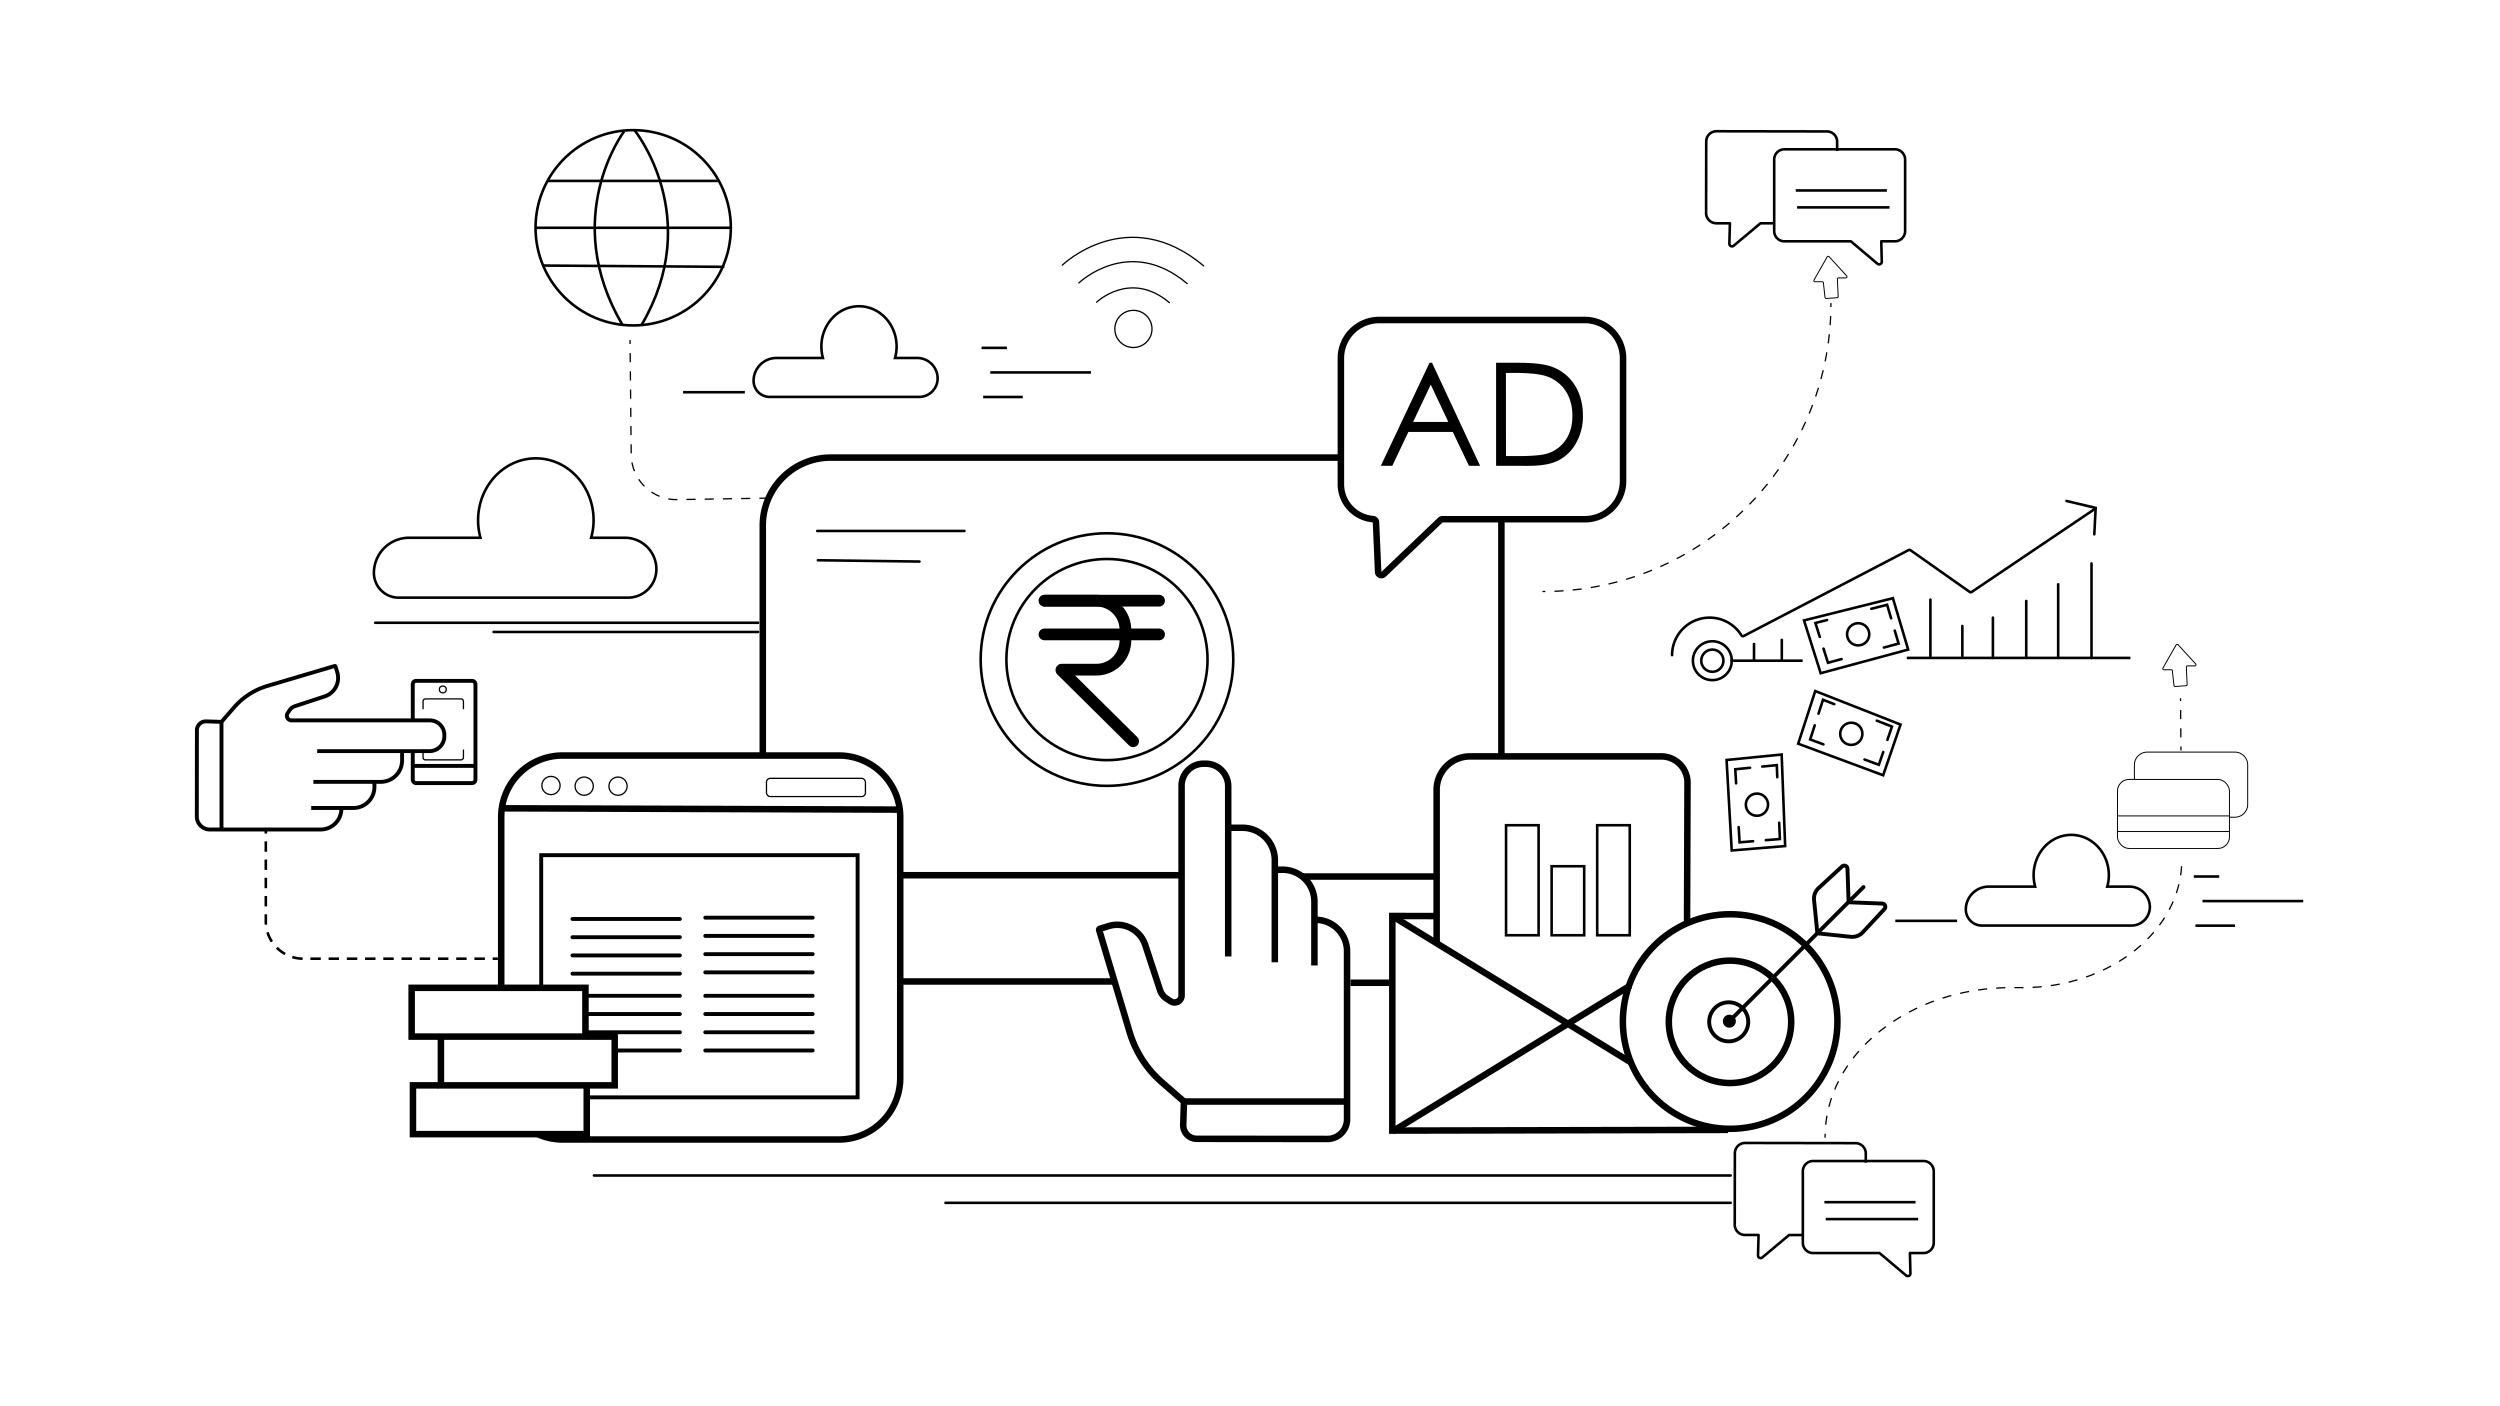 <svg id="Layer_1" data-name="Layer 1" xmlns="http://www.w3.org/2000/svg" viewBox="0 0 1920 1080"><defs><style>.cls-1,.cls-10,.cls-11,.cls-12,.cls-13,.cls-2,.cls-3,.cls-4,.cls-5,.cls-6,.cls-7,.cls-8,.cls-9{fill:none;stroke:#000;}.cls-1,.cls-11,.cls-13,.cls-2,.cls-3,.cls-4,.cls-5,.cls-6,.cls-7{stroke-miterlimit:10;}.cls-1{stroke-width:5px;}.cls-2,.cls-3{stroke-width:3px;}.cls-12,.cls-13,.cls-3,.cls-6,.cls-7{stroke-linecap:round;}.cls-10,.cls-12,.cls-4,.cls-6,.cls-9{stroke-width:2px;}.cls-10,.cls-8,.cls-9{stroke-linecap:square;}.cls-10,.cls-12,.cls-8,.cls-9{stroke-linejoin:round;}.cls-10,.cls-8{stroke-dasharray:2 8 4 0 0 0;}.cls-11{stroke-width:0.75px;}.cls-13{stroke-width:9px;}</style></defs><path class="cls-1" d="M943.28,635.73H954.2a24.86,24.86,0,0,1,24.86,24.86V739"/><path class="cls-1" d="M980,667.94h5a24.48,24.48,0,0,1,24.47,24.47v49.08"/><path class="cls-1" d="M1010.38,706.41h0a24.15,24.15,0,0,1,24.15,24.15V859.64a15.07,15.07,0,0,1-15.09,15.08l-100.32-.1a10.41,10.41,0,0,1-10.4-10.75l.55-17.53a.77.77,0,0,0-.27-.6l-16.62-14.49a82.52,82.52,0,0,1-24.82-38.57l-23.38-78.39a.77.77,0,0,1,.51-.95l6.61-2.07a22.64,22.64,0,0,1,28.26,14.55l11.36,34.59a12.34,12.34,0,0,0,5,6.53l3.25,2.1a5.37,5.37,0,0,0,8.29-4.51V603.46a16.93,16.93,0,0,1,16.93-16.94H926a17.26,17.26,0,0,1,17.26,17.26V734.59"/><line class="cls-1" x1="909.28" y1="845.98" x2="1034.53" y2="845.98"/><line class="cls-1" x1="908.87" y1="672.17" x2="689.72" y2="672.17"/><line class="cls-1" x1="1104.87" y1="673.17" x2="999.72" y2="673.17"/><line class="cls-1" x1="1153.06" y1="400.79" x2="1153.06" y2="580.98"/><path class="cls-1" d="M585.82,579.27V403.65A52.21,52.21,0,0,1,638,351.43h391.69"/><path class="cls-1" d="M384.93,759.69V627.38a47.14,47.14,0,0,1,47.14-47.14H644.22a47.14,47.14,0,0,1,47.15,47.14V828a47.15,47.15,0,0,1-47.15,47.14H432.07A47,47,0,0,1,412.9,871"/><polygon class="cls-1" points="449.62 796.11 316.15 796.11 316.15 758.65 383.72 758.65 449.62 758.65 449.62 796.11"/><polyline class="cls-1" points="451.44 796.11 472.09 796.11 472.09 833.56 338.62 833.56 338.62 796.11"/><polyline class="cls-1" points="450.62 833.56 450.62 853.12 450.62 871.01 317.15 871.01 317.15 833.56 336.72 833.56"/><path class="cls-1" d="M1103.35,725.55v-119A25.64,25.64,0,0,1,1129,580.92h146.83A20.17,20.17,0,0,1,1296,601.16l-.35,106.11"/><polyline class="cls-1" points="1327.15 867.76 1069.3 868.29 1069.3 703.49 1102.44 703.53"/><line class="cls-1" x1="1069.65" y1="703.77" x2="1253.03" y2="816.25"/><line class="cls-1" x1="1069.65" y1="868.77" x2="1251.98" y2="756.93"/><circle class="cls-1" cx="1328.75" cy="784.53" r="82.4"/><line class="cls-1" x1="692.65" y1="753.77" x2="854.65" y2="753.77"/><line class="cls-1" x1="1037.15" y1="754.77" x2="1069.15" y2="754.77"/><line class="cls-1" x1="385.15" y1="620.77" x2="689.65" y2="621.77"/><polyline class="cls-2" points="415.65 759.26 415.65 656.76 658.65 656.76 658.65 842.76 450.58 842.76"/><line class="cls-3" x1="439.65" y1="705.77" x2="522.15" y2="705.77"/><line class="cls-3" x1="439.65" y1="719.77" x2="522.15" y2="719.77"/><line class="cls-3" x1="439.65" y1="733.77" x2="522.15" y2="733.77"/><line class="cls-3" x1="439.65" y1="747.77" x2="522.15" y2="747.77"/><line class="cls-3" x1="452.15" y1="764.77" x2="522.15" y2="764.77"/><line class="cls-3" x1="452.15" y1="778.77" x2="522.15" y2="778.77"/><line class="cls-3" x1="452.15" y1="792.77" x2="522.15" y2="792.77"/><line class="cls-3" x1="472.15" y1="806.77" x2="522.15" y2="806.77"/><line class="cls-3" x1="541.65" y1="704.77" x2="624.15" y2="704.77"/><line class="cls-3" x1="541.65" y1="718.77" x2="624.15" y2="718.77"/><line class="cls-3" x1="541.65" y1="732.77" x2="624.15" y2="732.77"/><line class="cls-3" x1="541.65" y1="746.77" x2="624.15" y2="746.77"/><line class="cls-3" x1="541.65" y1="764.77" x2="624.15" y2="764.77"/><line class="cls-3" x1="541.65" y1="778.77" x2="624.15" y2="778.77"/><line class="cls-3" x1="541.65" y1="792.77" x2="624.15" y2="792.77"/><line class="cls-3" x1="541.65" y1="806.77" x2="624.15" y2="806.77"/><rect class="cls-4" x="1156.65" y="633.77" width="25" height="84.5"/><rect class="cls-4" x="1226.65" y="633.77" width="25" height="84.5"/><rect class="cls-4" x="1191.65" y="665.27" width="25" height="53"/><path class="cls-1" d="M1056.76,401.05a2.5,2.5,0,0,0-2.31-2.37,26.87,26.87,0,0,1-24.65-26.77v-96.8a29.34,29.34,0,0,1,29.35-29.34h158a29.34,29.34,0,0,1,29.35,29.34v94.31a29.35,29.35,0,0,1-29.35,29.35H1107.86a2.47,2.47,0,0,0-1.72.69L1062.63,441a2.5,2.5,0,0,1-4.22-1.7Z"/><circle class="cls-1" cx="1328.65" cy="784.77" r="47"/><circle class="cls-2" cx="1327.65" cy="784.77" r="15"/><line class="cls-3" x1="1327.65" y1="784.77" x2="1431.15" y2="681.27"/><path class="cls-3" d="M1395.65,715.77l-2.45-24.51a11.05,11.05,0,0,1,3.51-9.24l18-16.59a2.48,2.48,0,0,1,4.15,1.74l.82,24.6"/><path class="cls-3" d="M1396.85,716.9l24.49,2.56a11.13,11.13,0,0,0,9.27-3.46l16.66-17.89a2.48,2.48,0,0,0-1.72-4.17L1421,693"/><circle cx="1328.15" cy="784.27" r="5"/><circle class="cls-4" cx="850.15" cy="506.55" r="97"/><circle class="cls-4" cx="850.15" cy="506.55" r="77.24"/><line class="cls-4" x1="1684.85" y1="673.16" x2="1704.33" y2="673.16"/><line class="cls-4" x1="1691.54" y1="692.03" x2="1768.85" y2="692.03"/><line class="cls-4" x1="1686.07" y1="710.9" x2="1716.5" y2="710.9"/><path class="cls-4" d="M1527.29,680.92H1563a33.21,33.21,0,0,1-1.18-8.77c0-17.09,12.93-30.95,28.88-30.95s28.89,13.86,28.89,30.95a32.81,32.81,0,0,1-1.19,8.77h17a15.74,15.74,0,0,1,15.7,15.69h0a14.22,14.22,0,0,1-14.22,14.22H1522.13a12.38,12.38,0,0,1-12.38-12.37A17.59,17.59,0,0,1,1527.29,680.92Z"/><line class="cls-4" x1="1503.05" y1="707.22" x2="1455.6" y2="707.22"/><line class="cls-4" x1="753.85" y1="267.16" x2="773.33" y2="267.16"/><line class="cls-4" x1="760.54" y1="286.03" x2="837.85" y2="286.03"/><line class="cls-4" x1="755.07" y1="304.9" x2="785.5" y2="304.9"/><path class="cls-4" d="M596.29,274.92H632a33.21,33.21,0,0,1-1.18-8.77c0-17.09,12.93-30.95,28.88-30.95s28.89,13.86,28.89,30.95a32.81,32.81,0,0,1-1.19,8.77h17a15.74,15.74,0,0,1,15.7,15.69h0a14.22,14.22,0,0,1-14.22,14.22H591.13a12.38,12.38,0,0,1-12.38-12.37A17.59,17.59,0,0,1,596.29,274.92Z"/><line class="cls-4" x1="572.05" y1="301.22" x2="524.6" y2="301.22"/><path class="cls-4" d="M314.08,413H369a50.45,50.45,0,0,1-1.82-13.46c0-26.24,19.86-47.52,44.35-47.52s44.35,21.28,44.35,47.52A50.45,50.45,0,0,1,454,413h26a24.17,24.17,0,0,1,24.1,24.1h0A21.84,21.84,0,0,1,482.32,459H306.16a19,19,0,0,1-19-19A27,27,0,0,1,314.08,413Z"/><circle class="cls-5" cx="423.15" cy="603.27" r="7"/><circle class="cls-5" cx="448.65" cy="603.77" r="7"/><circle class="cls-5" cx="474.65" cy="603.77" r="7"/><rect class="cls-5" x="588.65" y="597.77" width="76" height="14" rx="2.86"/><line class="cls-6" x1="627.65" y1="407.77" x2="740.65" y2="407.77"/><line class="cls-6" x1="628.15" y1="430.27" x2="706.15" y2="431.27"/><path class="cls-7" d="M815.85,203.6s50.27-48.41,108.6.62"/><path class="cls-7" d="M828.57,217.3s38.49-37.06,83.16.48"/><path class="cls-7" d="M842.23,232.08s25.85-24.9,55.85.32"/><circle class="cls-5" cx="870.46" cy="252.62" r="14.27"/><circle class="cls-4" cx="486.29" cy="174.94" r="75"/><line class="cls-4" x1="420.29" y1="138.94" x2="551.29" y2="138.94"/><line class="cls-4" x1="411.29" y1="174.94" x2="561.29" y2="174.94"/><line class="cls-4" x1="416.79" y1="203.94" x2="556.29" y2="204.94"/><path class="cls-4" d="M479.29,100.94s-50,66-1,149"/><path class="cls-4" d="M487.29,99.94s54.22,67,5.22,150"/><path d="M1099.81,278.6l36.91,79.15h-8.54l-12.45-26h-34.1l-12.33,26h-8.82l37.39-79.15Zm-1,16.81-13.56,28.66h27.06Z"/><path d="M1149,357.75V278.6h16.41q17.76,0,25.78,2.85a34.42,34.42,0,0,1,18,14q6.49,10,6.49,23.73a41.68,41.68,0,0,1-5.14,20.93,32.86,32.86,0,0,1-13.34,13.34q-8.22,4.32-23,4.31Zm7.59-7.48h9.14q16.41,0,22.76-2a26.26,26.26,0,0,0,14-10.46q5.12-7.54,5.11-18.47,0-11.44-5.54-19.57a27.94,27.94,0,0,0-15.44-11.13q-7.42-2.25-24.49-2.25h-5.59Z"/><circle class="cls-4" cx="1315.08" cy="507.41" r="14.93"/><line class="cls-4" x1="1328.95" y1="507.41" x2="1384.42" y2="507.41"/><line class="cls-4" x1="1464.42" y1="505.28" x2="1636.15" y2="505.28"/><line class="cls-6" x1="1606.28" y1="505.28" x2="1606.28" y2="432.74"/><line class="cls-6" x1="1580.68" y1="505.28" x2="1580.68" y2="448.74"/><line class="cls-6" x1="1556.15" y1="505.28" x2="1556.15" y2="461.54"/><line class="cls-6" x1="1530.55" y1="505.28" x2="1530.55" y2="474.34"/><line class="cls-6" x1="1507.08" y1="504.21" x2="1507.08" y2="480.74"/><line class="cls-6" x1="1482.55" y1="504.21" x2="1482.55" y2="460.48"/><line class="cls-6" x1="1368.42" y1="506.34" x2="1368.42" y2="491.41"/><line class="cls-6" x1="1347.08" y1="507.41" x2="1347.08" y2="494.61"/><polyline class="cls-6" points="1587.08 384.74 1609.48 390.08 1608.42 410.34"/><circle class="cls-6" cx="1315.08" cy="507.41" r="8.53"/><path class="cls-6" d="M1284.15,503.14A28.81,28.81,0,0,1,1337.46,488a1.31,1.31,0,0,0,1.77.43l.39-.22,126.21-65.76a1.34,1.34,0,0,1,1.38.09l45.53,32.08a1.33,1.33,0,0,0,1.5,0l94.18-63.49"/><polygon class="cls-4" points="1465.48 498.88 1398.28 517.01 1385.48 476.48 1453.75 459.41 1465.48 498.88"/><polyline class="cls-6" points="1437.18 467.56 1449.3 464.49 1452.37 474.86"/><polyline class="cls-6" points="1397.6 489.15 1394.21 478.46 1403.18 476.19"/><polyline class="cls-6" points="1414.33 506.17 1403.88 509.01 1400.45 498.16"/><polyline class="cls-6" points="1455.17 484.29 1458.12 494.25 1446.83 497.32"/><circle class="cls-6" cx="1427.08" cy="487.14" r="8.53"/><polygon class="cls-4" points="1446.26 595.4 1381.01 571.17 1394.11 530.73 1459.61 556.46 1446.26 595.4"/><polyline class="cls-6" points="1441.38 553.48 1453.03 558.01 1449.52 568.23"/><polyline class="cls-6" points="1396.62 548.09 1400.07 537.42 1408.69 540.77"/><polyline class="cls-6" points="1400.37 571.66 1390.21 567.91 1393.71 557.07"/><polyline class="cls-6" points="1446.33 577.54 1442.95 587.36 1431.97 583.31"/><circle class="cls-6" cx="1421.8" cy="563.56" r="8.53"/><polygon class="cls-4" points="1329.96 653.16 1326.01 583.67 1368.31 579.47 1370.99 649.78 1329.96 653.16"/><polyline class="cls-6" points="1366.41 631.89 1366.94 644.38 1356.16 645.26"/><polyline class="cls-6" points="1353.41 588.72 1364.57 587.6 1364.95 596.85"/><polyline class="cls-6" points="1333.33 601.6 1332.69 590.79 1344.02 589.66"/><polyline class="cls-6" points="1346.36 646.06 1336 646.91 1335.31 635.22"/><circle class="cls-6" cx="1349.33" cy="617.99" r="8.53"/><path class="cls-2" d="M308.8,576.86v7.21a16.4,16.4,0,0,1-16.4,16.4H240.68"/><path class="cls-2" d="M287.56,601.06v3.33a16.15,16.15,0,0,1-16.15,16.14H239"/><path class="cls-2" d="M262.18,621.12h0a15.94,15.94,0,0,1-15.94,15.94H161.1a10,10,0,0,1-9.95-10l.07-66.17a6.87,6.87,0,0,1,7.09-6.87l11.56.36a.48.48,0,0,0,.4-.17l9.56-11a54.32,54.32,0,0,1,25.44-16.38L257,511.49a.51.51,0,0,1,.63.34l1.36,4.36a14.94,14.94,0,0,1-9.59,18.64l-22.82,7.49a8.1,8.1,0,0,0-4.31,3.32l-1.39,2.14a3.55,3.55,0,0,0,3,5.47H330.09a11.17,11.17,0,0,1,11.17,11.17v1.06a11.38,11.38,0,0,1-11.38,11.38H243.59"/><line class="cls-2" x1="170.11" y1="554.43" x2="170.11" y2="637.06"/><path class="cls-2" d="M317,552.73V525.54a2.63,2.63,0,0,1,2.63-2.63h42.88a2.64,2.64,0,0,1,2.64,2.63v73.23a2.64,2.64,0,0,1-2.64,2.64H319.63a2.64,2.64,0,0,1-2.63-2.64V576.86"/><line class="cls-2" x1="316.67" y1="588.21" x2="365.15" y2="588.21"/><circle class="cls-5" cx="340.08" cy="529.5" r="2.64"/><path class="cls-5" d="M324.91,544.67V538.6a1.84,1.84,0,0,1,1.84-1.84h27.33a1.84,1.84,0,0,1,1.84,1.84v6.07"/><path class="cls-5" d="M324.91,575.68v6.08a1.83,1.83,0,0,0,1.84,1.83h27.33a1.84,1.84,0,0,0,1.84-1.83v-6.08"/><path class="cls-8" d="M483.87,261.69l.91,87.57a34.82,34.82,0,0,0,35.38,34.44l70.42-1.15"/><path class="cls-8" d="M1406.15,233.27c0,122-98.94,221-221,221"/><path class="cls-9" d="M1421.46,185.33h-51a7.88,7.88,0,0,1-7.88-7.88V122.54a7.88,7.88,0,0,1,7.88-7.88h84.78a7.88,7.88,0,0,1,7.88,7.88v54.91a7.88,7.88,0,0,1-7.88,7.88h-10.42l.38,15.68a2,2,0,0,1-3.28,1.57Z"/><path class="cls-9" d="M1410.92,114.91v-6.08a7.88,7.88,0,0,0-7.87-7.89l-84.78-.14a7.87,7.87,0,0,0-7.89,7.87l-.1,54.9a7.89,7.89,0,0,0,7.87,7.9h10.42l-.41,15.69a2,2,0,0,0,3.28,1.58L1352,171.52l10.09,0"/><line class="cls-4" x1="1379.15" y1="146.27" x2="1449.15" y2="146.27"/><line class="cls-4" x1="1380.15" y1="159.27" x2="1451.15" y2="159.27"/><path class="cls-9" d="M1443.46,962.33h-51a7.88,7.88,0,0,1-7.88-7.88V899.54a7.88,7.88,0,0,1,7.88-7.88h84.78a7.88,7.88,0,0,1,7.88,7.88v54.91a7.88,7.88,0,0,1-7.88,7.88h-10.42l.38,15.68a2,2,0,0,1-3.28,1.57Z"/><path class="cls-9" d="M1432.92,891.91v-6.08a7.88,7.88,0,0,0-7.87-7.89l-84.78-.14a7.87,7.87,0,0,0-7.89,7.87l-.1,54.9a7.89,7.89,0,0,0,7.87,7.9h10.42l-.41,15.69a2,2,0,0,0,3.28,1.58L1374,948.52l10.09,0"/><line class="cls-4" x1="1401.15" y1="923.27" x2="1471.15" y2="923.27"/><line class="cls-4" x1="1402.15" y1="936.27" x2="1473.15" y2="936.27"/><path class="cls-10" d="M381.37,736.27H232.94a28.79,28.79,0,0,1-28.79-28.79V639.05"/><path class="cls-11" d="M1403.24,197.35,1393.17,215a.91.91,0,0,0,.79,1.37h5.49a.91.91,0,0,1,.91.82l1.25,11.22a.92.92,0,0,0,1,.81l8.27-.59a.91.91,0,0,0,.85-1l-.63-13.21a.92.92,0,0,1,.92-1h5.56a.91.91,0,0,0,.68-1.53l-13.53-14.76A.92.92,0,0,0,1403.24,197.35Z"/><path class="cls-11" d="M1671.24,495.35,1661.17,513a.91.91,0,0,0,.79,1.37h5.49a.91.91,0,0,1,.91.82l1.25,11.22a.92.92,0,0,0,1,.81l8.27-.59a.91.91,0,0,0,.85-1l-.63-13.21a.92.92,0,0,1,.92-1h5.56a.91.91,0,0,0,.68-1.53l-13.53-14.76A.92.92,0,0,0,1671.24,495.35Z"/><line class="cls-8" x1="1674.97" y1="575.84" x2="1674.65" y2="536.77"/><path class="cls-8" d="M1401.65,873.27h0c0-63.71,64.64-115.23,144-114.77l6.79,0c68.29.4,123.76-44.16,123.21-99"/><rect class="cls-11" x="1626.22" y="598.62" width="86" height="53" rx="8.86"/><path class="cls-11" d="M1639.22,598.77V587.48a9.87,9.87,0,0,1,9.86-9.86h67.29a9.86,9.86,0,0,1,9.85,9.86v30.29a9.85,9.85,0,0,1-9.85,9.85h-4"/><line class="cls-11" x1="1626.22" y1="626.62" x2="1712.22" y2="626.62"/><line class="cls-11" x1="1626.22" y1="638.62" x2="1712.22" y2="638.62"/><line class="cls-12" x1="1329.15" y1="902.77" x2="456.15" y2="902.77"/><line class="cls-12" x1="1329.15" y1="923.77" x2="726.15" y2="923.77"/><line class="cls-12" x1="582.15" y1="478.27" x2="288.15" y2="478.27"/><line class="cls-12" x1="582.15" y1="485.34" x2="379.08" y2="485.34"/><path class="cls-13" d="M802.15,461.33H842a22.29,22.29,0,0,1,22.29,22.29V492A22.29,22.29,0,0,1,842,514.3H815.46a.3.3,0,0,0-.21.52l55,54.45"/><line class="cls-13" x1="802.15" y1="487.22" x2="890.17" y2="487.22"/><line class="cls-13" x1="802.55" y1="461.33" x2="890.17" y2="461.33"/></svg>